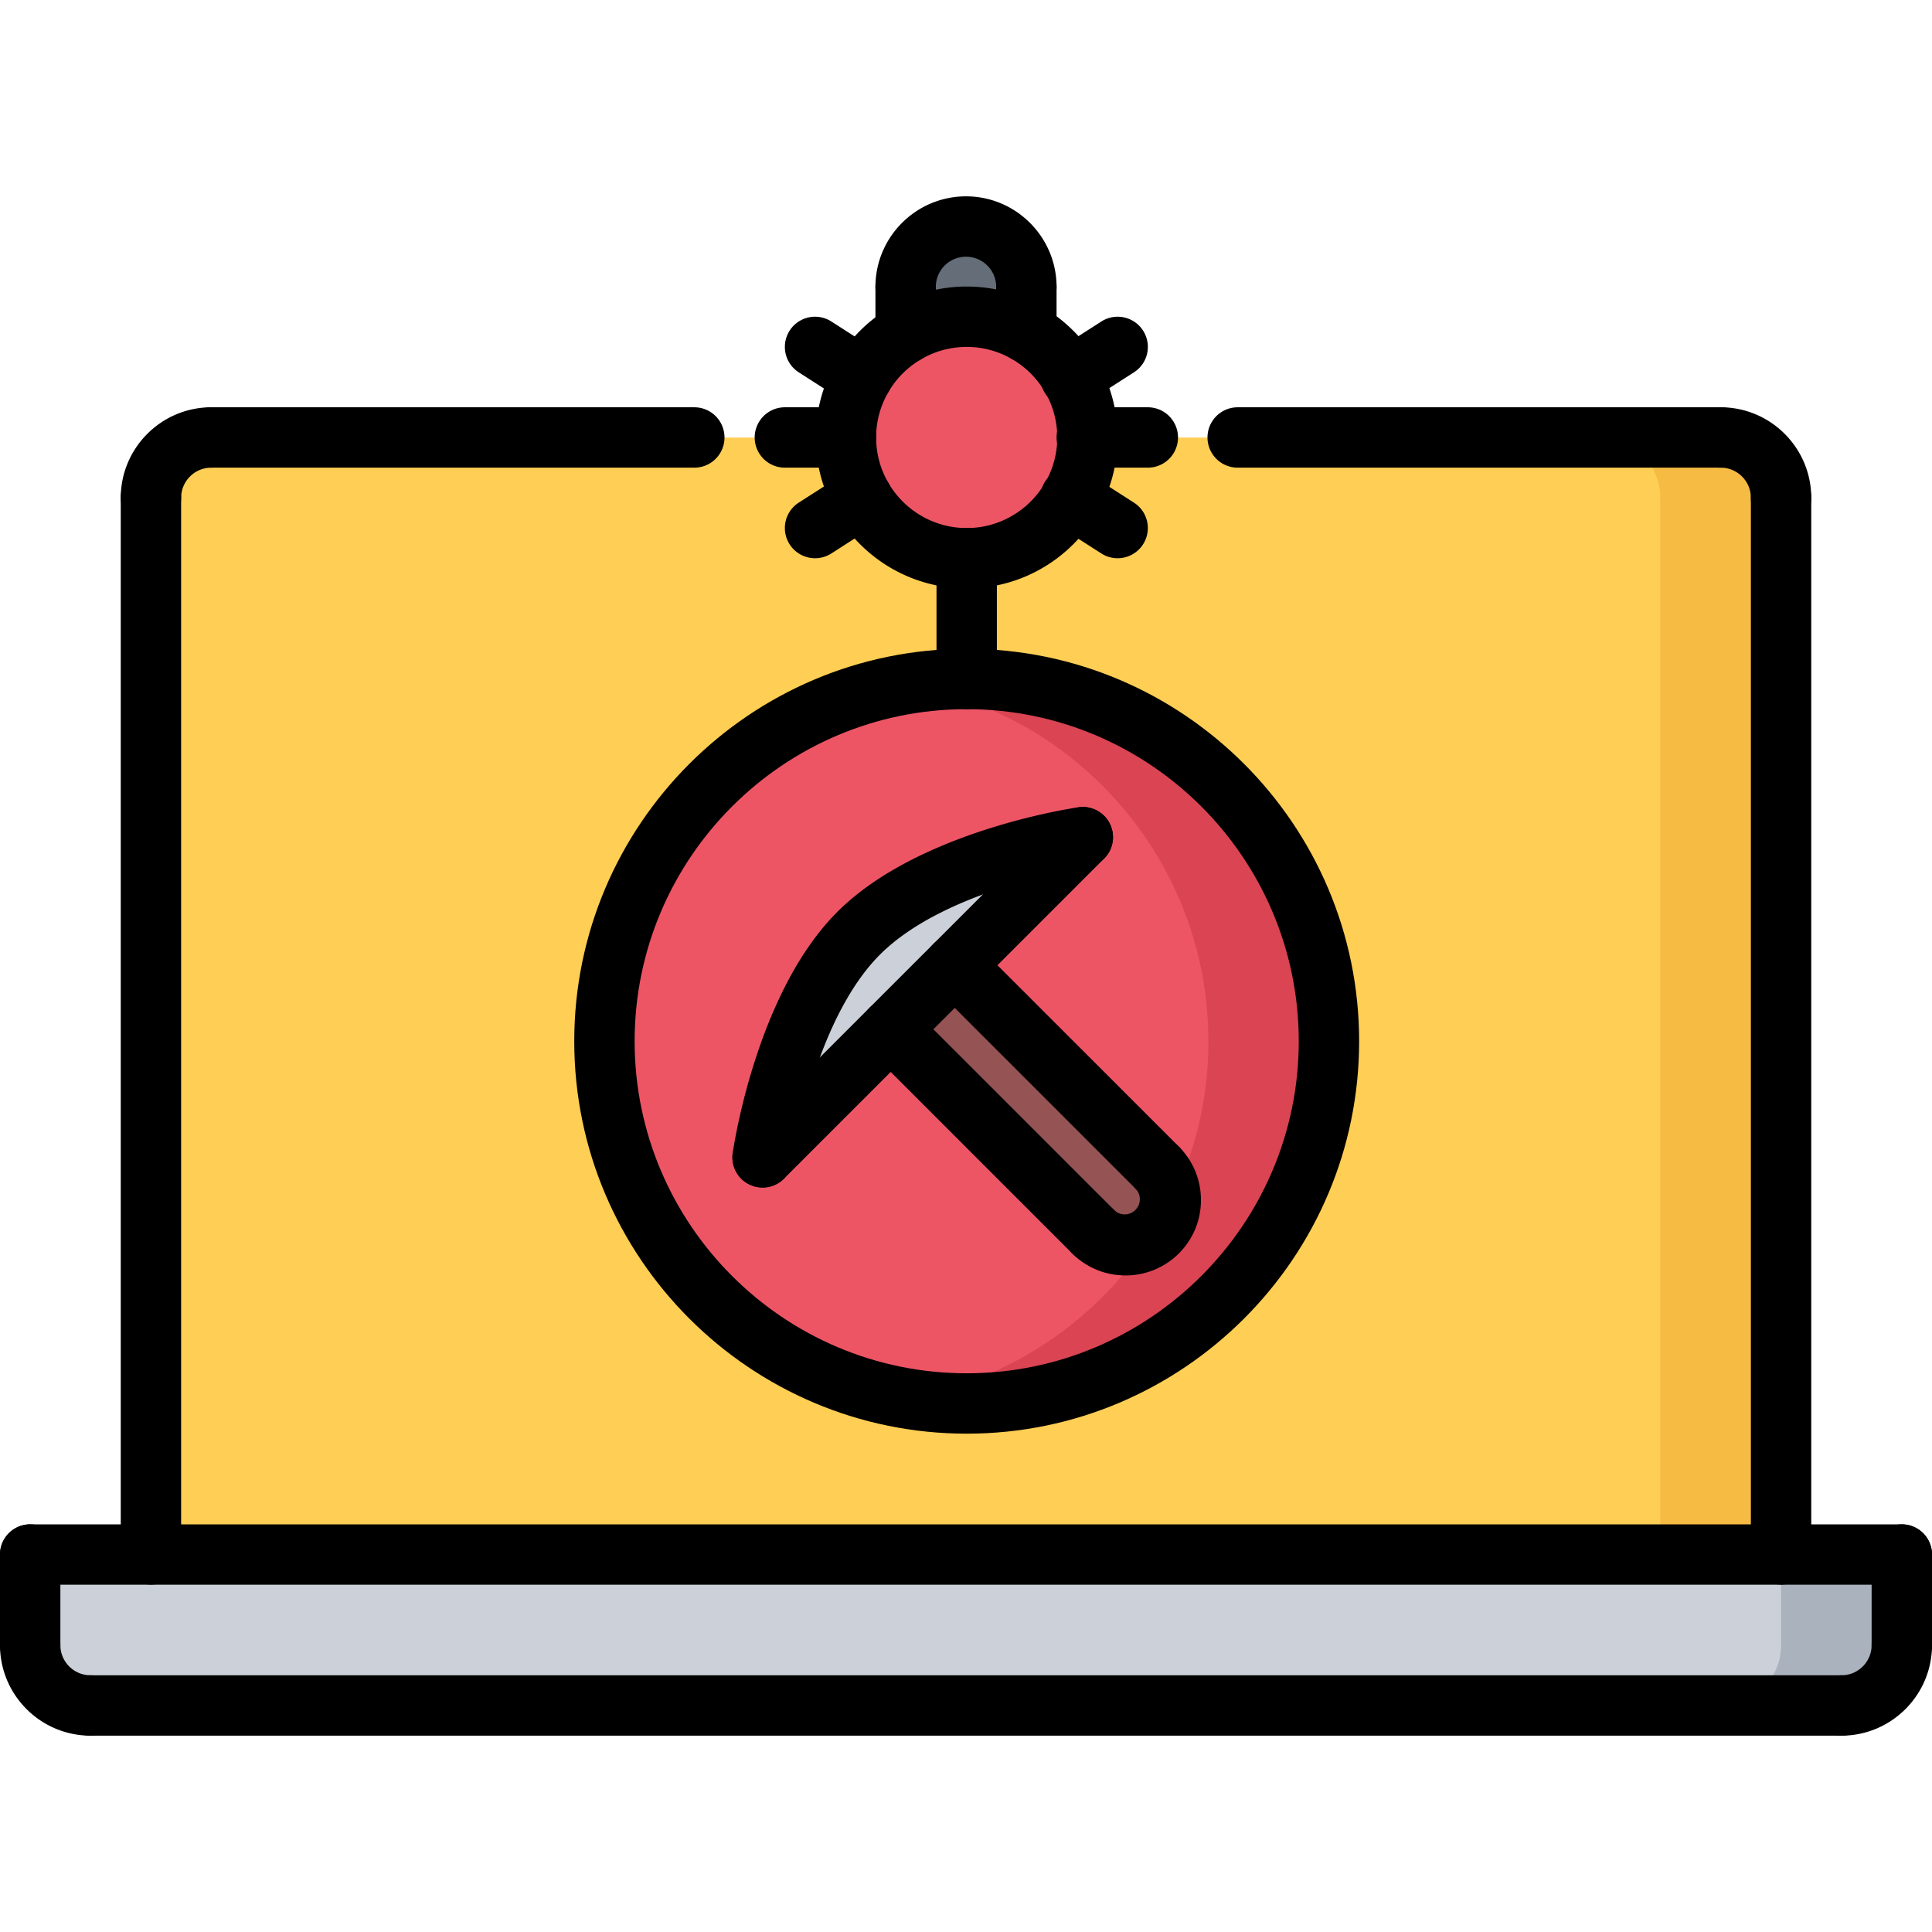 <svg xmlns="http://www.w3.org/2000/svg" viewBox="0 0 64 64"><path fill="#CCD1D9" d="M63 51.495v3c0 1.11-.89 2-2 2H3a2 2 0 01-2-2v-3h62z"/><path fill="#AAB2BD" d="M59 51.495v3c0 1.11-.89 2-2 2h4c1.11 0 2-.89 2-2v-3h-4z"/><path fill="#FFCE54" d="M32.03 22.495c-6.63 0-12 5.37-12 12s5.37 12 12 12c6.62 0 12-5.37 12-12s-5.38-12-12-12zm0-4c1.48 0 2.76-.8 3.45-1.99.35-.59.55-1.279.55-2.01H57c1.11 0 2 .89 2 2v35H5v-35a2 2 0 012-2h21.03c0 2.21 1.79 4 4 4z"/><path fill="#F6BB42" d="M57 14.495h-4c1.11 0 2 .89 2 2v35h4v-35c0-1.11-.89-2-2-2z"/><path fill="#656D78" d="M30 9.505a2 2 0 114 0v1.51a4.007 4.007 0 00-4 .03v-1.54z"/><path fill="#ED5565" d="M35.48 12.485c.35.59.55 1.279.55 2.01s-.2 1.42-.55 2.01a3.976 3.976 0 01-3.45 1.99 4.003 4.003 0 01-2.03-7.45 4.01 4.01 0 014-.03c.62.35 1.131.85 1.48 1.47zM32.03 22.495c6.62 0 12 5.37 12 12s-5.38 12-12 12c-6.63 0-12-5.37-12-12s5.37-12 12-12z"/><path fill="#DA4453" d="M32.03 22.495c-.684 0-1.349.07-2.001.18 5.669.954 10.001 5.874 10.001 11.82s-4.332 10.866-10.001 11.82c.652.109 1.317.18 2.001.18 6.62 0 12-5.37 12-12s-5.38-12-12-12z"/><path fill="#965353" d="M36.23 40.815l-6.72-6.721 2.12-2.119 6.72 6.72c.58.58.58 1.54 0 2.12a1.49 1.49 0 01-2.12 0z"/><path fill="#CCD1D9" d="M25.271 38.335s.7-4.939 3.18-7.42c2.471-2.47 7.42-3.18 7.42-3.18l-4.239 4.24-2.12 2.119-4.241 4.241z"/><path d="M3 57.496c-1.654 0-3-1.346-3-3a1 1 0 112 0 1 1 0 001 1 1 1 0 110 2zM5 17.492a1 1 0 01-1-1c0-1.654 1.346-3 3-3a1 1 0 110 2 1 1 0 00-1 1 1 1 0 01-1 1z"/><path d="M1 55.496a1 1 0 01-1-1v-3a1 1 0 112 0v3a1 1 0 01-1 1zM61 57.496a1 1 0 110-2 1 1 0 001-1 1 1 0 112 0c0 1.654-1.346 3-3 3z"/><path d="M63 55.496a1 1 0 01-1-1v-3a1 1 0 112 0v3a1 1 0 01-1 1z"/><path d="M63 52.496H1a1 1 0 110-2h62a1 1 0 110 2zM61 57.496H3a1 1 0 110-2h58a1 1 0 110 2z"/><path d="M5 52.492a1 1 0 01-1-1v-35a1 1 0 112 0v35a1 1 0 01-1 1zM59 17.492a1 1 0 01-1-1 1 1 0 00-1-1 1 1 0 110-2c1.654 0 3 1.346 3 3a1 1 0 01-1 1z"/><path d="M59 52.492a1 1 0 01-1-1v-35a1 1 0 112 0v35a1 1 0 01-1 1zM23 15.492H7a1 1 0 110-2h16a1 1 0 110 2zM57 15.492H41a1 1 0 110-2h16a1 1 0 110 2zM32.023 19.492c-2.757 0-5-2.243-5-5s2.243-5 5-5 5 2.243 5 5-2.243 5-5 5zm0-8c-1.654 0-3 1.346-3 3s1.346 3 3 3 3-1.346 3-3-1.345-3-3-3z"/><path d="M34 10.504a1 1 0 01-1-1 1 1 0 00-2 0 1 1 0 11-2 0c0-1.654 1.346-3 3-3s3 1.346 3 3a1 1 0 01-1 1zM28.023 15.492H26a1 1 0 110-2h2.023a1 1 0 110 2zM28.559 13.492a.996.996 0 01-.539-.158l-1.56-1a1 1 0 011.08-1.684l1.56 1a1 1 0 01-.541 1.842z"/><path d="M27.001 18.492a1 1 0 01-.541-1.842l1.56-1a1 1 0 011.08 1.684l-1.56 1a.996.996 0 01-.539.158zM38.023 15.492H36a1 1 0 110-2h2.023a1 1 0 110 2zM35.465 13.492a1 1 0 01-.541-1.842l1.56-1a1 1 0 111.08 1.684l-1.56 1a.998.998 0 01-.539.158z"/><path d="M37.022 18.492a.996.996 0 01-.539-.158l-1.56-1a1 1 0 011.08-1.684l1.56 1a1 1 0 01-.541 1.842zM30 12.043a1 1 0 01-1-1V9.504a1 1 0 112 0v1.539a1 1 0 01-1 1zM34 12.016a1 1 0 01-1-1V9.504a1 1 0 112 0v1.512a1 1 0 01-1 1zM32.023 23.492a1 1 0 01-1-1v-4a1 1 0 112 0v4a1 1 0 01-1 1z"/><path d="M32.023 47.492c-7.168 0-13-5.832-13-13s5.832-13 13-13 13 5.832 13 13-5.832 13-13 13zm0-24c-6.065 0-11 4.935-11 11s4.935 11 11 11 11-4.935 11-11-4.934-11-11-11z"/><path d="M36.223 41.813a.997.997 0 01-.707-.293l-6.717-6.717a.999.999 0 111.414-1.414l6.717 6.717a.999.999 0 01-.707 1.707zM38.345 39.691a.997.997 0 01-.707-.293l-6.718-6.717a.999.999 0 111.414-1.414l6.718 6.717a.999.999 0 01-.707 1.707z"/><path d="M37.284 42.251a2.496 2.496 0 01-1.769-.731.999.999 0 111.414-1.414.502.502 0 00.708-.708.999.999 0 111.416-1.412c.471.472.73 1.1.73 1.768s-.26 1.296-.732 1.768a2.498 2.498 0 01-1.767.729zM25.263 39.338a.999.999 0 01-.707-1.707l10.606-10.605a.999.999 0 111.414 1.414L25.97 39.045a.999.999 0 01-.707.293z"/><path d="M25.264 39.338a1 1 0 01-.992-1.142c.031-.216.785-5.31 3.466-7.989 2.68-2.68 7.773-3.434 7.989-3.465a1 1 0 01.284 1.981c-.047.006-4.654.693-6.859 2.898-2.206 2.205-2.894 6.813-2.899 6.859a1 1 0 01-.989.858z"/></svg>